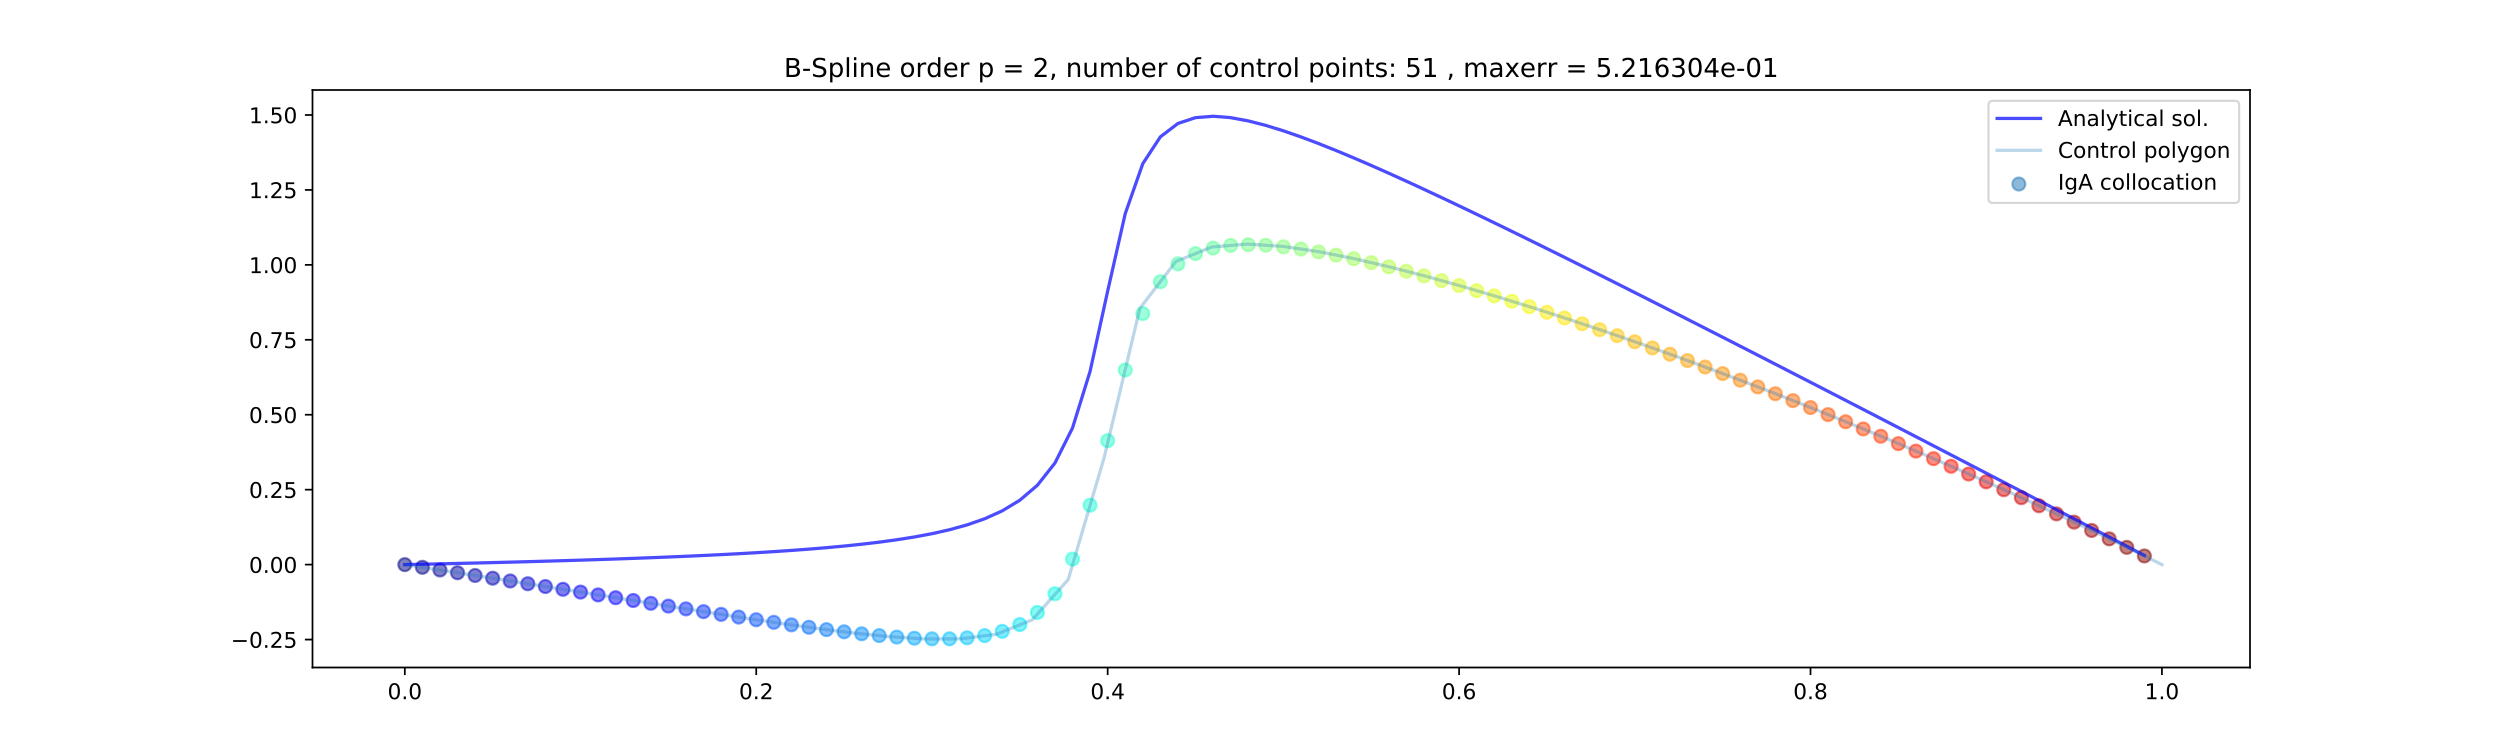<?xml version="1.0" encoding="utf-8" standalone="no"?>
<!DOCTYPE svg PUBLIC "-//W3C//DTD SVG 1.1//EN"
  "http://www.w3.org/Graphics/SVG/1.1/DTD/svg11.dtd">
<!-- Created with matplotlib (https://matplotlib.org/) -->
<svg height="345.6pt" version="1.1" viewBox="0 0 1152 345.6" width="1152pt" xmlns="http://www.w3.org/2000/svg" xmlns:xlink="http://www.w3.org/1999/xlink">
 <defs>
  <style type="text/css">
*{stroke-linecap:butt;stroke-linejoin:round;}
  </style>
 </defs>
 <g id="figure_1">
  <g id="patch_1">
   <path d="M 0 345.6 
L 1152 345.6 
L 1152 0 
L 0 0 
z
" style="fill:#ffffff;"/>
  </g>
  <g id="axes_1">
   <g id="patch_2">
    <path d="M 144 307.584 
L 1036.8 307.584 
L 1036.8 41.472 
L 144 41.472 
z
" style="fill:#ffffff;"/>
   </g>
   <g id="PathCollection_1">
    <defs>
     <path d="M 0 3 
C 0.796 3 1.559 2.684 2.121 2.121 
C 2.684 1.559 3 0.796 3 0 
C 3 -0.796 2.684 -1.559 2.121 -2.121 
C 1.559 -2.684 0.796 -3 0 -3 
C -0.796 -3 -1.559 -2.684 -2.121 -2.121 
C -2.684 -1.559 -3 -0.796 -3 0 
C -3 0.796 -2.684 1.559 -2.121 2.121 
C -1.559 2.684 -0.796 3 0 3 
z
" id="C0_0_20c40be3ea"/>
    </defs>
    <g clip-path="url(#p2c6aa72305)">
     <use style="fill:#000080;fill-opacity:0.5;stroke:#000080;stroke-opacity:0.5;" x="186.541" xlink:href="#C0_0_20c40be3ea" y="260.18"/>
    </g>
    <g clip-path="url(#p2c6aa72305)">
     <use style="fill:#000089;fill-opacity:0.5;stroke:#000089;stroke-opacity:0.5;" x="194.637" xlink:href="#C0_0_20c40be3ea" y="261.419"/>
    </g>
    <g clip-path="url(#p2c6aa72305)">
     <use style="fill:#000096;fill-opacity:0.5;stroke:#000096;stroke-opacity:0.5;" x="202.734" xlink:href="#C0_0_20c40be3ea" y="262.665"/>
    </g>
    <g clip-path="url(#p2c6aa72305)">
     <use style="fill:#00009f;fill-opacity:0.5;stroke:#00009f;stroke-opacity:0.5;" x="210.831" xlink:href="#C0_0_20c40be3ea" y="263.917"/>
    </g>
    <g clip-path="url(#p2c6aa72305)">
     <use style="fill:#0000ad;fill-opacity:0.5;stroke:#0000ad;stroke-opacity:0.5;" x="218.928" xlink:href="#C0_0_20c40be3ea" y="265.177"/>
    </g>
    <g clip-path="url(#p2c6aa72305)">
     <use style="fill:#0000b6;fill-opacity:0.5;stroke:#0000b6;stroke-opacity:0.5;" x="227.025" xlink:href="#C0_0_20c40be3ea" y="266.442"/>
    </g>
    <g clip-path="url(#p2c6aa72305)">
     <use style="fill:#0000c4;fill-opacity:0.5;stroke:#0000c4;stroke-opacity:0.5;" x="235.121" xlink:href="#C0_0_20c40be3ea" y="267.713"/>
    </g>
    <g clip-path="url(#p2c6aa72305)">
     <use style="fill:#0000d1;fill-opacity:0.5;stroke:#0000d1;stroke-opacity:0.5;" x="243.218" xlink:href="#C0_0_20c40be3ea" y="268.989"/>
    </g>
    <g clip-path="url(#p2c6aa72305)">
     <use style="fill:#0000da;fill-opacity:0.5;stroke:#0000da;stroke-opacity:0.5;" x="251.315" xlink:href="#C0_0_20c40be3ea" y="270.27"/>
    </g>
    <g clip-path="url(#p2c6aa72305)">
     <use style="fill:#0000e8;fill-opacity:0.5;stroke:#0000e8;stroke-opacity:0.5;" x="259.412" xlink:href="#C0_0_20c40be3ea" y="271.555"/>
    </g>
    <g clip-path="url(#p2c6aa72305)">
     <use style="fill:#0000f1;fill-opacity:0.5;stroke:#0000f1;stroke-opacity:0.5;" x="267.508" xlink:href="#C0_0_20c40be3ea" y="272.843"/>
    </g>
    <g clip-path="url(#p2c6aa72305)">
     <use style="fill:#0000ff;fill-opacity:0.5;stroke:#0000ff;stroke-opacity:0.5;" x="275.605" xlink:href="#C0_0_20c40be3ea" y="274.133"/>
    </g>
    <g clip-path="url(#p2c6aa72305)">
     <use style="fill:#0000ff;fill-opacity:0.5;stroke:#0000ff;stroke-opacity:0.5;" x="283.702" xlink:href="#C0_0_20c40be3ea" y="275.424"/>
    </g>
    <g clip-path="url(#p2c6aa72305)">
     <use style="fill:#0004ff;fill-opacity:0.5;stroke:#0004ff;stroke-opacity:0.5;" x="291.799" xlink:href="#C0_0_20c40be3ea" y="276.715"/>
    </g>
    <g clip-path="url(#p2c6aa72305)">
     <use style="fill:#0010ff;fill-opacity:0.5;stroke:#0010ff;stroke-opacity:0.5;" x="299.896" xlink:href="#C0_0_20c40be3ea" y="278.004"/>
    </g>
    <g clip-path="url(#p2c6aa72305)">
     <use style="fill:#0018ff;fill-opacity:0.5;stroke:#0018ff;stroke-opacity:0.5;" x="307.992" xlink:href="#C0_0_20c40be3ea" y="279.29"/>
    </g>
    <g clip-path="url(#p2c6aa72305)">
     <use style="fill:#0024ff;fill-opacity:0.5;stroke:#0024ff;stroke-opacity:0.5;" x="316.089" xlink:href="#C0_0_20c40be3ea" y="280.569"/>
    </g>
    <g clip-path="url(#p2c6aa72305)">
     <use style="fill:#002cff;fill-opacity:0.5;stroke:#002cff;stroke-opacity:0.5;" x="324.186" xlink:href="#C0_0_20c40be3ea" y="281.84"/>
    </g>
    <g clip-path="url(#p2c6aa72305)">
     <use style="fill:#0038ff;fill-opacity:0.5;stroke:#0038ff;stroke-opacity:0.5;" x="332.283" xlink:href="#C0_0_20c40be3ea" y="283.099"/>
    </g>
    <g clip-path="url(#p2c6aa72305)">
     <use style="fill:#0044ff;fill-opacity:0.5;stroke:#0044ff;stroke-opacity:0.5;" x="340.379" xlink:href="#C0_0_20c40be3ea" y="284.343"/>
    </g>
    <g clip-path="url(#p2c6aa72305)">
     <use style="fill:#004cff;fill-opacity:0.5;stroke:#004cff;stroke-opacity:0.5;" x="348.476" xlink:href="#C0_0_20c40be3ea" y="285.567"/>
    </g>
    <g clip-path="url(#p2c6aa72305)">
     <use style="fill:#0058ff;fill-opacity:0.5;stroke:#0058ff;stroke-opacity:0.5;" x="356.573" xlink:href="#C0_0_20c40be3ea" y="286.766"/>
    </g>
    <g clip-path="url(#p2c6aa72305)">
     <use style="fill:#0060ff;fill-opacity:0.5;stroke:#0060ff;stroke-opacity:0.5;" x="364.67" xlink:href="#C0_0_20c40be3ea" y="287.93"/>
    </g>
    <g clip-path="url(#p2c6aa72305)">
     <use style="fill:#006cff;fill-opacity:0.5;stroke:#006cff;stroke-opacity:0.5;" x="372.767" xlink:href="#C0_0_20c40be3ea" y="289.056"/>
    </g>
    <g clip-path="url(#p2c6aa72305)">
     <use style="fill:#0078ff;fill-opacity:0.5;stroke:#0078ff;stroke-opacity:0.5;" x="380.863" xlink:href="#C0_0_20c40be3ea" y="290.128"/>
    </g>
    <g clip-path="url(#p2c6aa72305)">
     <use style="fill:#0080ff;fill-opacity:0.5;stroke:#0080ff;stroke-opacity:0.5;" x="388.96" xlink:href="#C0_0_20c40be3ea" y="291.138"/>
    </g>
    <g clip-path="url(#p2c6aa72305)">
     <use style="fill:#008cff;fill-opacity:0.5;stroke:#008cff;stroke-opacity:0.5;" x="397.057" xlink:href="#C0_0_20c40be3ea" y="292.062"/>
    </g>
    <g clip-path="url(#p2c6aa72305)">
     <use style="fill:#0094ff;fill-opacity:0.5;stroke:#0094ff;stroke-opacity:0.5;" x="405.154" xlink:href="#C0_0_20c40be3ea" y="292.887"/>
    </g>
    <g clip-path="url(#p2c6aa72305)">
     <use style="fill:#00a0ff;fill-opacity:0.5;stroke:#00a0ff;stroke-opacity:0.5;" x="413.25" xlink:href="#C0_0_20c40be3ea" y="293.57"/>
    </g>
    <g clip-path="url(#p2c6aa72305)">
     <use style="fill:#00a8ff;fill-opacity:0.5;stroke:#00a8ff;stroke-opacity:0.5;" x="421.347" xlink:href="#C0_0_20c40be3ea" y="294.092"/>
    </g>
    <g clip-path="url(#p2c6aa72305)">
     <use style="fill:#00b4ff;fill-opacity:0.5;stroke:#00b4ff;stroke-opacity:0.5;" x="429.444" xlink:href="#C0_0_20c40be3ea" y="294.367"/>
    </g>
    <g clip-path="url(#p2c6aa72305)">
     <use style="fill:#00c0ff;fill-opacity:0.5;stroke:#00c0ff;stroke-opacity:0.5;" x="437.541" xlink:href="#C0_0_20c40be3ea" y="294.36"/>
    </g>
    <g clip-path="url(#p2c6aa72305)">
     <use style="fill:#00c8ff;fill-opacity:0.5;stroke:#00c8ff;stroke-opacity:0.5;" x="445.638" xlink:href="#C0_0_20c40be3ea" y="293.895"/>
    </g>
    <g clip-path="url(#p2c6aa72305)">
     <use style="fill:#00d4ff;fill-opacity:0.5;stroke:#00d4ff;stroke-opacity:0.5;" x="453.734" xlink:href="#C0_0_20c40be3ea" y="292.892"/>
    </g>
    <g clip-path="url(#p2c6aa72305)">
     <use style="fill:#00dcfe;fill-opacity:0.5;stroke:#00dcfe;stroke-opacity:0.5;" x="461.831" xlink:href="#C0_0_20c40be3ea" y="290.927"/>
    </g>
    <g clip-path="url(#p2c6aa72305)">
     <use style="fill:#02e8f4;fill-opacity:0.5;stroke:#02e8f4;stroke-opacity:0.5;" x="469.928" xlink:href="#C0_0_20c40be3ea" y="287.793"/>
    </g>
    <g clip-path="url(#p2c6aa72305)">
     <use style="fill:#0cf4eb;fill-opacity:0.5;stroke:#0cf4eb;stroke-opacity:0.5;" x="478.025" xlink:href="#C0_0_20c40be3ea" y="282.232"/>
    </g>
    <g clip-path="url(#p2c6aa72305)">
     <use style="fill:#13fce4;fill-opacity:0.5;stroke:#13fce4;stroke-opacity:0.5;" x="486.121" xlink:href="#C0_0_20c40be3ea" y="273.602"/>
    </g>
    <g clip-path="url(#p2c6aa72305)">
     <use style="fill:#1cffdb;fill-opacity:0.5;stroke:#1cffdb;stroke-opacity:0.5;" x="494.218" xlink:href="#C0_0_20c40be3ea" y="257.622"/>
    </g>
    <g clip-path="url(#p2c6aa72305)">
     <use style="fill:#23ffd4;fill-opacity:0.5;stroke:#23ffd4;stroke-opacity:0.5;" x="502.315" xlink:href="#C0_0_20c40be3ea" y="232.776"/>
    </g>
    <g clip-path="url(#p2c6aa72305)">
     <use style="fill:#2cffca;fill-opacity:0.5;stroke:#2cffca;stroke-opacity:0.5;" x="510.412" xlink:href="#C0_0_20c40be3ea" y="203.061"/>
    </g>
    <g clip-path="url(#p2c6aa72305)">
     <use style="fill:#36ffc1;fill-opacity:0.5;stroke:#36ffc1;stroke-opacity:0.5;" x="518.508" xlink:href="#C0_0_20c40be3ea" y="170.501"/>
    </g>
    <g clip-path="url(#p2c6aa72305)">
     <use style="fill:#3cffba;fill-opacity:0.5;stroke:#3cffba;stroke-opacity:0.5;" x="526.605" xlink:href="#C0_0_20c40be3ea" y="144.508"/>
    </g>
    <g clip-path="url(#p2c6aa72305)">
     <use style="fill:#46ffb1;fill-opacity:0.5;stroke:#46ffb1;stroke-opacity:0.5;" x="534.702" xlink:href="#C0_0_20c40be3ea" y="129.827"/>
    </g>
    <g clip-path="url(#p2c6aa72305)">
     <use style="fill:#4dffaa;fill-opacity:0.5;stroke:#4dffaa;stroke-opacity:0.5;" x="542.799" xlink:href="#C0_0_20c40be3ea" y="121.573"/>
    </g>
    <g clip-path="url(#p2c6aa72305)">
     <use style="fill:#56ffa0;fill-opacity:0.5;stroke:#56ffa0;stroke-opacity:0.5;" x="550.896" xlink:href="#C0_0_20c40be3ea" y="116.854"/>
    </g>
    <g clip-path="url(#p2c6aa72305)">
     <use style="fill:#5dff9a;fill-opacity:0.5;stroke:#5dff9a;stroke-opacity:0.5;" x="558.992" xlink:href="#C0_0_20c40be3ea" y="114.333"/>
    </g>
    <g clip-path="url(#p2c6aa72305)">
     <use style="fill:#66ff90;fill-opacity:0.5;stroke:#66ff90;stroke-opacity:0.5;" x="567.089" xlink:href="#C0_0_20c40be3ea" y="113.101"/>
    </g>
    <g clip-path="url(#p2c6aa72305)">
     <use style="fill:#70ff87;fill-opacity:0.5;stroke:#70ff87;stroke-opacity:0.5;" x="575.186" xlink:href="#C0_0_20c40be3ea" y="112.767"/>
    </g>
    <g clip-path="url(#p2c6aa72305)">
     <use style="fill:#77ff80;fill-opacity:0.5;stroke:#77ff80;stroke-opacity:0.5;" x="583.283" xlink:href="#C0_0_20c40be3ea" y="113.025"/>
    </g>
    <g clip-path="url(#p2c6aa72305)">
     <use style="fill:#80ff77;fill-opacity:0.5;stroke:#80ff77;stroke-opacity:0.5;" x="591.379" xlink:href="#C0_0_20c40be3ea" y="113.734"/>
    </g>
    <g clip-path="url(#p2c6aa72305)">
     <use style="fill:#87ff70;fill-opacity:0.5;stroke:#87ff70;stroke-opacity:0.5;" x="599.476" xlink:href="#C0_0_20c40be3ea" y="114.767"/>
    </g>
    <g clip-path="url(#p2c6aa72305)">
     <use style="fill:#90ff66;fill-opacity:0.5;stroke:#90ff66;stroke-opacity:0.5;" x="607.573" xlink:href="#C0_0_20c40be3ea" y="116.062"/>
    </g>
    <g clip-path="url(#p2c6aa72305)">
     <use style="fill:#9aff5d;fill-opacity:0.5;stroke:#9aff5d;stroke-opacity:0.5;" x="615.67" xlink:href="#C0_0_20c40be3ea" y="117.558"/>
    </g>
    <g clip-path="url(#p2c6aa72305)">
     <use style="fill:#a0ff56;fill-opacity:0.5;stroke:#a0ff56;stroke-opacity:0.5;" x="623.767" xlink:href="#C0_0_20c40be3ea" y="119.226"/>
    </g>
    <g clip-path="url(#p2c6aa72305)">
     <use style="fill:#aaff4d;fill-opacity:0.5;stroke:#aaff4d;stroke-opacity:0.5;" x="631.863" xlink:href="#C0_0_20c40be3ea" y="121.031"/>
    </g>
    <g clip-path="url(#p2c6aa72305)">
     <use style="fill:#b1ff46;fill-opacity:0.5;stroke:#b1ff46;stroke-opacity:0.5;" x="639.96" xlink:href="#C0_0_20c40be3ea" y="122.958"/>
    </g>
    <g clip-path="url(#p2c6aa72305)">
     <use style="fill:#baff3c;fill-opacity:0.5;stroke:#baff3c;stroke-opacity:0.5;" x="648.057" xlink:href="#C0_0_20c40be3ea" y="124.987"/>
    </g>
    <g clip-path="url(#p2c6aa72305)">
     <use style="fill:#c1ff36;fill-opacity:0.5;stroke:#c1ff36;stroke-opacity:0.5;" x="656.154" xlink:href="#C0_0_20c40be3ea" y="127.109"/>
    </g>
    <g clip-path="url(#p2c6aa72305)">
     <use style="fill:#caff2c;fill-opacity:0.5;stroke:#caff2c;stroke-opacity:0.5;" x="664.25" xlink:href="#C0_0_20c40be3ea" y="129.311"/>
    </g>
    <g clip-path="url(#p2c6aa72305)">
     <use style="fill:#d4ff23;fill-opacity:0.5;stroke:#d4ff23;stroke-opacity:0.5;" x="672.347" xlink:href="#C0_0_20c40be3ea" y="131.588"/>
    </g>
    <g clip-path="url(#p2c6aa72305)">
     <use style="fill:#dbff1c;fill-opacity:0.5;stroke:#dbff1c;stroke-opacity:0.5;" x="680.444" xlink:href="#C0_0_20c40be3ea" y="133.932"/>
    </g>
    <g clip-path="url(#p2c6aa72305)">
     <use style="fill:#e4ff13;fill-opacity:0.5;stroke:#e4ff13;stroke-opacity:0.5;" x="688.541" xlink:href="#C0_0_20c40be3ea" y="136.34"/>
    </g>
    <g clip-path="url(#p2c6aa72305)">
     <use style="fill:#ebff0c;fill-opacity:0.5;stroke:#ebff0c;stroke-opacity:0.5;" x="696.638" xlink:href="#C0_0_20c40be3ea" y="138.806"/>
    </g>
    <g clip-path="url(#p2c6aa72305)">
     <use style="fill:#f4f802;fill-opacity:0.5;stroke:#f4f802;stroke-opacity:0.5;" x="704.734" xlink:href="#C0_0_20c40be3ea" y="141.328"/>
    </g>
    <g clip-path="url(#p2c6aa72305)">
     <use style="fill:#feed00;fill-opacity:0.5;stroke:#feed00;stroke-opacity:0.5;" x="712.831" xlink:href="#C0_0_20c40be3ea" y="143.901"/>
    </g>
    <g clip-path="url(#p2c6aa72305)">
     <use style="fill:#ffe600;fill-opacity:0.5;stroke:#ffe600;stroke-opacity:0.5;" x="720.928" xlink:href="#C0_0_20c40be3ea" y="146.525"/>
    </g>
    <g clip-path="url(#p2c6aa72305)">
     <use style="fill:#ffdb00;fill-opacity:0.5;stroke:#ffdb00;stroke-opacity:0.5;" x="729.025" xlink:href="#C0_0_20c40be3ea" y="149.197"/>
    </g>
    <g clip-path="url(#p2c6aa72305)">
     <use style="fill:#ffd300;fill-opacity:0.5;stroke:#ffd300;stroke-opacity:0.5;" x="737.121" xlink:href="#C0_0_20c40be3ea" y="151.915"/>
    </g>
    <g clip-path="url(#p2c6aa72305)">
     <use style="fill:#ffc800;fill-opacity:0.5;stroke:#ffc800;stroke-opacity:0.5;" x="745.218" xlink:href="#C0_0_20c40be3ea" y="154.678"/>
    </g>
    <g clip-path="url(#p2c6aa72305)">
     <use style="fill:#ffbd00;fill-opacity:0.5;stroke:#ffbd00;stroke-opacity:0.5;" x="753.315" xlink:href="#C0_0_20c40be3ea" y="157.486"/>
    </g>
    <g clip-path="url(#p2c6aa72305)">
     <use style="fill:#ffb600;fill-opacity:0.5;stroke:#ffb600;stroke-opacity:0.5;" x="761.412" xlink:href="#C0_0_20c40be3ea" y="160.335"/>
    </g>
    <g clip-path="url(#p2c6aa72305)">
     <use style="fill:#ffab00;fill-opacity:0.5;stroke:#ffab00;stroke-opacity:0.5;" x="769.508" xlink:href="#C0_0_20c40be3ea" y="163.227"/>
    </g>
    <g clip-path="url(#p2c6aa72305)">
     <use style="fill:#ffa300;fill-opacity:0.5;stroke:#ffa300;stroke-opacity:0.5;" x="777.605" xlink:href="#C0_0_20c40be3ea" y="166.16"/>
    </g>
    <g clip-path="url(#p2c6aa72305)">
     <use style="fill:#ff9800;fill-opacity:0.5;stroke:#ff9800;stroke-opacity:0.5;" x="785.702" xlink:href="#C0_0_20c40be3ea" y="169.133"/>
    </g>
    <g clip-path="url(#p2c6aa72305)">
     <use style="fill:#ff9100;fill-opacity:0.5;stroke:#ff9100;stroke-opacity:0.5;" x="793.799" xlink:href="#C0_0_20c40be3ea" y="172.147"/>
    </g>
    <g clip-path="url(#p2c6aa72305)">
     <use style="fill:#ff8600;fill-opacity:0.5;stroke:#ff8600;stroke-opacity:0.5;" x="801.896" xlink:href="#C0_0_20c40be3ea" y="175.201"/>
    </g>
    <g clip-path="url(#p2c6aa72305)">
     <use style="fill:#ff7a00;fill-opacity:0.5;stroke:#ff7a00;stroke-opacity:0.5;" x="809.992" xlink:href="#C0_0_20c40be3ea" y="178.293"/>
    </g>
    <g clip-path="url(#p2c6aa72305)">
     <use style="fill:#ff7300;fill-opacity:0.5;stroke:#ff7300;stroke-opacity:0.5;" x="818.089" xlink:href="#C0_0_20c40be3ea" y="181.425"/>
    </g>
    <g clip-path="url(#p2c6aa72305)">
     <use style="fill:#ff6800;fill-opacity:0.5;stroke:#ff6800;stroke-opacity:0.5;" x="826.186" xlink:href="#C0_0_20c40be3ea" y="184.596"/>
    </g>
    <g clip-path="url(#p2c6aa72305)">
     <use style="fill:#ff6000;fill-opacity:0.5;stroke:#ff6000;stroke-opacity:0.5;" x="834.283" xlink:href="#C0_0_20c40be3ea" y="187.806"/>
    </g>
    <g clip-path="url(#p2c6aa72305)">
     <use style="fill:#ff5500;fill-opacity:0.5;stroke:#ff5500;stroke-opacity:0.5;" x="842.379" xlink:href="#C0_0_20c40be3ea" y="191.054"/>
    </g>
    <g clip-path="url(#p2c6aa72305)">
     <use style="fill:#ff4a00;fill-opacity:0.5;stroke:#ff4a00;stroke-opacity:0.5;" x="850.476" xlink:href="#C0_0_20c40be3ea" y="194.341"/>
    </g>
    <g clip-path="url(#p2c6aa72305)">
     <use style="fill:#ff4300;fill-opacity:0.5;stroke:#ff4300;stroke-opacity:0.5;" x="858.573" xlink:href="#C0_0_20c40be3ea" y="197.666"/>
    </g>
    <g clip-path="url(#p2c6aa72305)">
     <use style="fill:#ff3800;fill-opacity:0.5;stroke:#ff3800;stroke-opacity:0.5;" x="866.67" xlink:href="#C0_0_20c40be3ea" y="201.03"/>
    </g>
    <g clip-path="url(#p2c6aa72305)">
     <use style="fill:#ff3000;fill-opacity:0.5;stroke:#ff3000;stroke-opacity:0.5;" x="874.767" xlink:href="#C0_0_20c40be3ea" y="204.432"/>
    </g>
    <g clip-path="url(#p2c6aa72305)">
     <use style="fill:#ff2500;fill-opacity:0.5;stroke:#ff2500;stroke-opacity:0.5;" x="882.863" xlink:href="#C0_0_20c40be3ea" y="207.873"/>
    </g>
    <g clip-path="url(#p2c6aa72305)">
     <use style="fill:#ff1e00;fill-opacity:0.5;stroke:#ff1e00;stroke-opacity:0.5;" x="890.96" xlink:href="#C0_0_20c40be3ea" y="211.353"/>
    </g>
    <g clip-path="url(#p2c6aa72305)">
     <use style="fill:#ff1300;fill-opacity:0.5;stroke:#ff1300;stroke-opacity:0.5;" x="899.057" xlink:href="#C0_0_20c40be3ea" y="214.871"/>
    </g>
    <g clip-path="url(#p2c6aa72305)">
     <use style="fill:#f10800;fill-opacity:0.5;stroke:#f10800;stroke-opacity:0.5;" x="907.154" xlink:href="#C0_0_20c40be3ea" y="218.428"/>
    </g>
    <g clip-path="url(#p2c6aa72305)">
     <use style="fill:#e80000;fill-opacity:0.5;stroke:#e80000;stroke-opacity:0.5;" x="915.25" xlink:href="#C0_0_20c40be3ea" y="222.025"/>
    </g>
    <g clip-path="url(#p2c6aa72305)">
     <use style="fill:#da0000;fill-opacity:0.5;stroke:#da0000;stroke-opacity:0.5;" x="923.347" xlink:href="#C0_0_20c40be3ea" y="225.66"/>
    </g>
    <g clip-path="url(#p2c6aa72305)">
     <use style="fill:#d10000;fill-opacity:0.5;stroke:#d10000;stroke-opacity:0.5;" x="931.444" xlink:href="#C0_0_20c40be3ea" y="229.335"/>
    </g>
    <g clip-path="url(#p2c6aa72305)">
     <use style="fill:#c40000;fill-opacity:0.5;stroke:#c40000;stroke-opacity:0.5;" x="939.541" xlink:href="#C0_0_20c40be3ea" y="233.049"/>
    </g>
    <g clip-path="url(#p2c6aa72305)">
     <use style="fill:#b60000;fill-opacity:0.5;stroke:#b60000;stroke-opacity:0.5;" x="947.638" xlink:href="#C0_0_20c40be3ea" y="236.804"/>
    </g>
    <g clip-path="url(#p2c6aa72305)">
     <use style="fill:#ad0000;fill-opacity:0.5;stroke:#ad0000;stroke-opacity:0.5;" x="955.734" xlink:href="#C0_0_20c40be3ea" y="240.598"/>
    </g>
    <g clip-path="url(#p2c6aa72305)">
     <use style="fill:#9f0000;fill-opacity:0.5;stroke:#9f0000;stroke-opacity:0.5;" x="963.831" xlink:href="#C0_0_20c40be3ea" y="244.433"/>
    </g>
    <g clip-path="url(#p2c6aa72305)">
     <use style="fill:#960000;fill-opacity:0.5;stroke:#960000;stroke-opacity:0.5;" x="971.928" xlink:href="#C0_0_20c40be3ea" y="248.308"/>
    </g>
    <g clip-path="url(#p2c6aa72305)">
     <use style="fill:#890000;fill-opacity:0.5;stroke:#890000;stroke-opacity:0.5;" x="980.025" xlink:href="#C0_0_20c40be3ea" y="252.224"/>
    </g>
    <g clip-path="url(#p2c6aa72305)">
     <use style="fill:#800000;fill-opacity:0.5;stroke:#800000;stroke-opacity:0.5;" x="988.121" xlink:href="#C0_0_20c40be3ea" y="256.181"/>
    </g>
   </g>
   <g id="matplotlib.axis_1">
    <g id="xtick_1">
     <g id="line2d_1">
      <defs>
       <path d="M 0 0 
L 0 3.5 
" id="m64121d7319" style="stroke:#000000;stroke-width:0.8;"/>
      </defs>
      <g>
       <use style="stroke:#000000;stroke-width:0.8;" x="186.541" xlink:href="#m64121d7319" y="307.584"/>
      </g>
     </g>
     <g id="text_1">
      <!-- 0.0 -->
      <defs>
       <path d="M 31.781 66.406 
Q 24.172 66.406 20.328 58.906 
Q 16.5 51.422 16.5 36.375 
Q 16.5 21.391 20.328 13.891 
Q 24.172 6.391 31.781 6.391 
Q 39.453 6.391 43.281 13.891 
Q 47.125 21.391 47.125 36.375 
Q 47.125 51.422 43.281 58.906 
Q 39.453 66.406 31.781 66.406 
z
M 31.781 74.219 
Q 44.047 74.219 50.516 64.516 
Q 56.984 54.828 56.984 36.375 
Q 56.984 17.969 50.516 8.266 
Q 44.047 -1.422 31.781 -1.422 
Q 19.531 -1.422 13.062 8.266 
Q 6.594 17.969 6.594 36.375 
Q 6.594 54.828 13.062 64.516 
Q 19.531 74.219 31.781 74.219 
z
" id="DejaVuSans-48"/>
       <path d="M 10.688 12.406 
L 21 12.406 
L 21 0 
L 10.688 0 
z
" id="DejaVuSans-46"/>
      </defs>
      <g transform="translate(178.589 322.182)scale(0.1 -0.1)">
       <use xlink:href="#DejaVuSans-48"/>
       <use x="63.623" xlink:href="#DejaVuSans-46"/>
       <use x="95.41" xlink:href="#DejaVuSans-48"/>
      </g>
     </g>
    </g>
    <g id="xtick_2">
     <g id="line2d_2">
      <g>
       <use style="stroke:#000000;stroke-width:0.8;" x="348.476" xlink:href="#m64121d7319" y="307.584"/>
      </g>
     </g>
     <g id="text_2">
      <!-- 0.2 -->
      <defs>
       <path d="M 19.188 8.297 
L 53.609 8.297 
L 53.609 0 
L 7.328 0 
L 7.328 8.297 
Q 12.938 14.109 22.625 23.891 
Q 32.328 33.688 34.812 36.531 
Q 39.547 41.844 41.422 45.531 
Q 43.312 49.219 43.312 52.781 
Q 43.312 58.594 39.234 62.25 
Q 35.156 65.922 28.609 65.922 
Q 23.969 65.922 18.812 64.312 
Q 13.672 62.703 7.812 59.422 
L 7.812 69.391 
Q 13.766 71.781 18.938 73 
Q 24.125 74.219 28.422 74.219 
Q 39.75 74.219 46.484 68.547 
Q 53.219 62.891 53.219 53.422 
Q 53.219 48.922 51.531 44.891 
Q 49.859 40.875 45.406 35.406 
Q 44.188 33.984 37.641 27.219 
Q 31.109 20.453 19.188 8.297 
z
" id="DejaVuSans-50"/>
      </defs>
      <g transform="translate(340.525 322.182)scale(0.1 -0.1)">
       <use xlink:href="#DejaVuSans-48"/>
       <use x="63.623" xlink:href="#DejaVuSans-46"/>
       <use x="95.41" xlink:href="#DejaVuSans-50"/>
      </g>
     </g>
    </g>
    <g id="xtick_3">
     <g id="line2d_3">
      <g>
       <use style="stroke:#000000;stroke-width:0.8;" x="510.412" xlink:href="#m64121d7319" y="307.584"/>
      </g>
     </g>
     <g id="text_3">
      <!-- 0.4 -->
      <defs>
       <path d="M 37.797 64.312 
L 12.891 25.391 
L 37.797 25.391 
z
M 35.203 72.906 
L 47.609 72.906 
L 47.609 25.391 
L 58.016 25.391 
L 58.016 17.188 
L 47.609 17.188 
L 47.609 0 
L 37.797 0 
L 37.797 17.188 
L 4.891 17.188 
L 4.891 26.703 
z
" id="DejaVuSans-52"/>
      </defs>
      <g transform="translate(502.46 322.182)scale(0.1 -0.1)">
       <use xlink:href="#DejaVuSans-48"/>
       <use x="63.623" xlink:href="#DejaVuSans-46"/>
       <use x="95.41" xlink:href="#DejaVuSans-52"/>
      </g>
     </g>
    </g>
    <g id="xtick_4">
     <g id="line2d_4">
      <g>
       <use style="stroke:#000000;stroke-width:0.8;" x="672.347" xlink:href="#m64121d7319" y="307.584"/>
      </g>
     </g>
     <g id="text_4">
      <!-- 0.6 -->
      <defs>
       <path d="M 33.016 40.375 
Q 26.375 40.375 22.484 35.828 
Q 18.609 31.297 18.609 23.391 
Q 18.609 15.531 22.484 10.953 
Q 26.375 6.391 33.016 6.391 
Q 39.656 6.391 43.531 10.953 
Q 47.406 15.531 47.406 23.391 
Q 47.406 31.297 43.531 35.828 
Q 39.656 40.375 33.016 40.375 
z
M 52.594 71.297 
L 52.594 62.312 
Q 48.875 64.062 45.094 64.984 
Q 41.312 65.922 37.594 65.922 
Q 27.828 65.922 22.672 59.328 
Q 17.531 52.734 16.797 39.406 
Q 19.672 43.656 24.016 45.922 
Q 28.375 48.188 33.594 48.188 
Q 44.578 48.188 50.953 41.516 
Q 57.328 34.859 57.328 23.391 
Q 57.328 12.156 50.688 5.359 
Q 44.047 -1.422 33.016 -1.422 
Q 20.359 -1.422 13.672 8.266 
Q 6.984 17.969 6.984 36.375 
Q 6.984 53.656 15.188 63.938 
Q 23.391 74.219 37.203 74.219 
Q 40.922 74.219 44.703 73.484 
Q 48.484 72.75 52.594 71.297 
z
" id="DejaVuSans-54"/>
      </defs>
      <g transform="translate(664.396 322.182)scale(0.1 -0.1)">
       <use xlink:href="#DejaVuSans-48"/>
       <use x="63.623" xlink:href="#DejaVuSans-46"/>
       <use x="95.41" xlink:href="#DejaVuSans-54"/>
      </g>
     </g>
    </g>
    <g id="xtick_5">
     <g id="line2d_5">
      <g>
       <use style="stroke:#000000;stroke-width:0.8;" x="834.283" xlink:href="#m64121d7319" y="307.584"/>
      </g>
     </g>
     <g id="text_5">
      <!-- 0.8 -->
      <defs>
       <path d="M 31.781 34.625 
Q 24.75 34.625 20.719 30.859 
Q 16.703 27.094 16.703 20.516 
Q 16.703 13.922 20.719 10.156 
Q 24.75 6.391 31.781 6.391 
Q 38.812 6.391 42.859 10.172 
Q 46.922 13.969 46.922 20.516 
Q 46.922 27.094 42.891 30.859 
Q 38.875 34.625 31.781 34.625 
z
M 21.922 38.812 
Q 15.578 40.375 12.031 44.719 
Q 8.5 49.078 8.5 55.328 
Q 8.5 64.062 14.719 69.141 
Q 20.953 74.219 31.781 74.219 
Q 42.672 74.219 48.875 69.141 
Q 55.078 64.062 55.078 55.328 
Q 55.078 49.078 51.531 44.719 
Q 48 40.375 41.703 38.812 
Q 48.828 37.156 52.797 32.312 
Q 56.781 27.484 56.781 20.516 
Q 56.781 9.906 50.312 4.234 
Q 43.844 -1.422 31.781 -1.422 
Q 19.734 -1.422 13.25 4.234 
Q 6.781 9.906 6.781 20.516 
Q 6.781 27.484 10.781 32.312 
Q 14.797 37.156 21.922 38.812 
z
M 18.312 54.391 
Q 18.312 48.734 21.844 45.562 
Q 25.391 42.391 31.781 42.391 
Q 38.141 42.391 41.719 45.562 
Q 45.312 48.734 45.312 54.391 
Q 45.312 60.062 41.719 63.234 
Q 38.141 66.406 31.781 66.406 
Q 25.391 66.406 21.844 63.234 
Q 18.312 60.062 18.312 54.391 
z
" id="DejaVuSans-56"/>
      </defs>
      <g transform="translate(826.331 322.182)scale(0.1 -0.1)">
       <use xlink:href="#DejaVuSans-48"/>
       <use x="63.623" xlink:href="#DejaVuSans-46"/>
       <use x="95.41" xlink:href="#DejaVuSans-56"/>
      </g>
     </g>
    </g>
    <g id="xtick_6">
     <g id="line2d_6">
      <g>
       <use style="stroke:#000000;stroke-width:0.8;" x="996.218" xlink:href="#m64121d7319" y="307.584"/>
      </g>
     </g>
     <g id="text_6">
      <!-- 1.0 -->
      <defs>
       <path d="M 12.406 8.297 
L 28.516 8.297 
L 28.516 63.922 
L 10.984 60.406 
L 10.984 69.391 
L 28.422 72.906 
L 38.281 72.906 
L 38.281 8.297 
L 54.391 8.297 
L 54.391 0 
L 12.406 0 
z
" id="DejaVuSans-49"/>
      </defs>
      <g transform="translate(988.267 322.182)scale(0.1 -0.1)">
       <use xlink:href="#DejaVuSans-49"/>
       <use x="63.623" xlink:href="#DejaVuSans-46"/>
       <use x="95.41" xlink:href="#DejaVuSans-48"/>
      </g>
     </g>
    </g>
   </g>
   <g id="matplotlib.axis_2">
    <g id="ytick_1">
     <g id="line2d_7">
      <defs>
       <path d="M 0 0 
L -3.5 0 
" id="me269977ae1" style="stroke:#000000;stroke-width:0.8;"/>
      </defs>
      <g>
       <use style="stroke:#000000;stroke-width:0.8;" x="144" xlink:href="#me269977ae1" y="294.713"/>
      </g>
     </g>
     <g id="text_7">
      <!-- −0.25 -->
      <defs>
       <path d="M 10.594 35.5 
L 73.188 35.5 
L 73.188 27.203 
L 10.594 27.203 
z
" id="DejaVuSans-8722"/>
       <path d="M 10.797 72.906 
L 49.516 72.906 
L 49.516 64.594 
L 19.828 64.594 
L 19.828 46.734 
Q 21.969 47.469 24.109 47.828 
Q 26.266 48.188 28.422 48.188 
Q 40.625 48.188 47.75 41.5 
Q 54.891 34.812 54.891 23.391 
Q 54.891 11.625 47.562 5.094 
Q 40.234 -1.422 26.906 -1.422 
Q 22.312 -1.422 17.547 -0.641 
Q 12.797 0.141 7.719 1.703 
L 7.719 11.625 
Q 12.109 9.234 16.797 8.062 
Q 21.484 6.891 26.703 6.891 
Q 35.156 6.891 40.078 11.328 
Q 45.016 15.766 45.016 23.391 
Q 45.016 31 40.078 35.438 
Q 35.156 39.891 26.703 39.891 
Q 22.75 39.891 18.812 39.016 
Q 14.891 38.141 10.797 36.281 
z
" id="DejaVuSans-53"/>
      </defs>
      <g transform="translate(106.355 298.512)scale(0.1 -0.1)">
       <use xlink:href="#DejaVuSans-8722"/>
       <use x="83.789" xlink:href="#DejaVuSans-48"/>
       <use x="147.412" xlink:href="#DejaVuSans-46"/>
       <use x="179.199" xlink:href="#DejaVuSans-50"/>
       <use x="242.822" xlink:href="#DejaVuSans-53"/>
      </g>
     </g>
    </g>
    <g id="ytick_2">
     <g id="line2d_8">
      <g>
       <use style="stroke:#000000;stroke-width:0.8;" x="144" xlink:href="#me269977ae1" y="260.18"/>
      </g>
     </g>
     <g id="text_8">
      <!-- 0.00 -->
      <g transform="translate(114.734 263.979)scale(0.1 -0.1)">
       <use xlink:href="#DejaVuSans-48"/>
       <use x="63.623" xlink:href="#DejaVuSans-46"/>
       <use x="95.41" xlink:href="#DejaVuSans-48"/>
       <use x="159.033" xlink:href="#DejaVuSans-48"/>
      </g>
     </g>
    </g>
    <g id="ytick_3">
     <g id="line2d_9">
      <g>
       <use style="stroke:#000000;stroke-width:0.8;" x="144" xlink:href="#me269977ae1" y="225.646"/>
      </g>
     </g>
     <g id="text_9">
      <!-- 0.25 -->
      <g transform="translate(114.734 229.446)scale(0.1 -0.1)">
       <use xlink:href="#DejaVuSans-48"/>
       <use x="63.623" xlink:href="#DejaVuSans-46"/>
       <use x="95.41" xlink:href="#DejaVuSans-50"/>
       <use x="159.033" xlink:href="#DejaVuSans-53"/>
      </g>
     </g>
    </g>
    <g id="ytick_4">
     <g id="line2d_10">
      <g>
       <use style="stroke:#000000;stroke-width:0.8;" x="144" xlink:href="#me269977ae1" y="191.113"/>
      </g>
     </g>
     <g id="text_10">
      <!-- 0.50 -->
      <g transform="translate(114.734 194.912)scale(0.1 -0.1)">
       <use xlink:href="#DejaVuSans-48"/>
       <use x="63.623" xlink:href="#DejaVuSans-46"/>
       <use x="95.41" xlink:href="#DejaVuSans-53"/>
       <use x="159.033" xlink:href="#DejaVuSans-48"/>
      </g>
     </g>
    </g>
    <g id="ytick_5">
     <g id="line2d_11">
      <g>
       <use style="stroke:#000000;stroke-width:0.8;" x="144" xlink:href="#me269977ae1" y="156.579"/>
      </g>
     </g>
     <g id="text_11">
      <!-- 0.75 -->
      <defs>
       <path d="M 8.203 72.906 
L 55.078 72.906 
L 55.078 68.703 
L 28.609 0 
L 18.312 0 
L 43.219 64.594 
L 8.203 64.594 
z
" id="DejaVuSans-55"/>
      </defs>
      <g transform="translate(114.734 160.379)scale(0.1 -0.1)">
       <use xlink:href="#DejaVuSans-48"/>
       <use x="63.623" xlink:href="#DejaVuSans-46"/>
       <use x="95.41" xlink:href="#DejaVuSans-55"/>
       <use x="159.033" xlink:href="#DejaVuSans-53"/>
      </g>
     </g>
    </g>
    <g id="ytick_6">
     <g id="line2d_12">
      <g>
       <use style="stroke:#000000;stroke-width:0.8;" x="144" xlink:href="#me269977ae1" y="122.046"/>
      </g>
     </g>
     <g id="text_12">
      <!-- 1.00 -->
      <g transform="translate(114.734 125.845)scale(0.1 -0.1)">
       <use xlink:href="#DejaVuSans-49"/>
       <use x="63.623" xlink:href="#DejaVuSans-46"/>
       <use x="95.41" xlink:href="#DejaVuSans-48"/>
       <use x="159.033" xlink:href="#DejaVuSans-48"/>
      </g>
     </g>
    </g>
    <g id="ytick_7">
     <g id="line2d_13">
      <g>
       <use style="stroke:#000000;stroke-width:0.8;" x="144" xlink:href="#me269977ae1" y="87.513"/>
      </g>
     </g>
     <g id="text_13">
      <!-- 1.25 -->
      <g transform="translate(114.734 91.312)scale(0.1 -0.1)">
       <use xlink:href="#DejaVuSans-49"/>
       <use x="63.623" xlink:href="#DejaVuSans-46"/>
       <use x="95.41" xlink:href="#DejaVuSans-50"/>
       <use x="159.033" xlink:href="#DejaVuSans-53"/>
      </g>
     </g>
    </g>
    <g id="ytick_8">
     <g id="line2d_14">
      <g>
       <use style="stroke:#000000;stroke-width:0.8;" x="144" xlink:href="#me269977ae1" y="52.979"/>
      </g>
     </g>
     <g id="text_14">
      <!-- 1.50 -->
      <g transform="translate(114.734 56.778)scale(0.1 -0.1)">
       <use xlink:href="#DejaVuSans-49"/>
       <use x="63.623" xlink:href="#DejaVuSans-46"/>
       <use x="95.41" xlink:href="#DejaVuSans-53"/>
       <use x="159.033" xlink:href="#DejaVuSans-48"/>
      </g>
     </g>
    </g>
   </g>
   <g id="line2d_15">
    <path clip-path="url(#p2c6aa72305)" d="M 186.541 260.18 
L 194.637 260.005 
L 202.734 259.824 
L 210.831 259.638 
L 218.928 259.445 
L 227.025 259.245 
L 235.121 259.037 
L 243.218 258.821 
L 251.315 258.596 
L 259.412 258.361 
L 267.508 258.115 
L 275.605 257.856 
L 283.702 257.585 
L 291.799 257.298 
L 299.896 256.994 
L 307.992 256.672 
L 316.089 256.329 
L 324.186 255.963 
L 332.283 255.57 
L 340.379 255.146 
L 348.476 254.686 
L 356.573 254.187 
L 364.67 253.64 
L 372.767 253.037 
L 380.863 252.369 
L 388.96 251.623 
L 397.057 250.782 
L 405.154 249.825 
L 413.25 248.723 
L 421.347 247.44 
L 429.444 245.924 
L 437.541 244.1 
L 445.638 241.861 
L 453.734 239.047 
L 461.831 235.401 
L 469.928 230.501 
L 478.025 223.607 
L 486.121 213.357 
L 494.218 197.195 
L 502.315 171.099 
L 510.412 134.132 
L 518.508 98.446 
L 526.605 75.41 
L 534.702 63.053 
L 542.799 56.892 
L 550.896 54.206 
L 558.992 53.568 
L 567.089 54.213 
L 575.186 55.706 
L 583.283 57.785 
L 591.379 60.284 
L 599.476 63.094 
L 607.573 66.142 
L 615.67 69.372 
L 623.767 72.749 
L 631.863 76.243 
L 639.96 79.832 
L 648.057 83.5 
L 656.154 87.235 
L 664.25 91.025 
L 672.347 94.863 
L 680.444 98.742 
L 688.541 102.656 
L 696.638 106.601 
L 704.734 110.573 
L 712.831 114.569 
L 720.928 118.585 
L 729.025 122.621 
L 737.121 126.673 
L 745.218 130.74 
L 753.315 134.821 
L 761.412 138.914 
L 769.508 143.017 
L 777.605 147.131 
L 785.702 151.255 
L 793.799 155.386 
L 801.896 159.525 
L 809.992 163.672 
L 818.089 167.825 
L 826.186 171.984 
L 834.283 176.148 
L 842.379 180.318 
L 850.476 184.492 
L 858.573 188.671 
L 866.67 192.854 
L 874.767 197.041 
L 882.863 201.232 
L 890.96 205.426 
L 899.057 209.623 
L 907.154 213.823 
L 915.25 218.026 
L 923.347 222.232 
L 931.444 226.44 
L 939.541 230.65 
L 947.638 234.863 
L 955.734 239.078 
L 963.831 243.295 
L 971.928 247.513 
L 980.025 251.734 
L 988.121 255.956 
" style="fill:none;stroke:#0000ff;stroke-linecap:square;stroke-opacity:0.7;stroke-width:1.5;"/>
   </g>
   <g id="line2d_16">
    <path clip-path="url(#p2c6aa72305)" d="M 186.541 260.18 
L 194.803 261.44 
L 211.327 263.991 
L 227.851 266.568 
L 244.375 269.17 
L 260.899 271.79 
L 277.423 274.423 
L 293.947 277.059 
L 310.471 279.686 
L 326.995 282.285 
L 343.519 284.832 
L 360.043 287.287 
L 376.567 289.596 
L 393.091 291.668 
L 409.615 293.361 
L 426.139 294.424 
L 442.663 294.386 
L 459.187 292.254 
L 475.711 285.596 
L 492.235 267.062 
L 508.759 210.984 
L 525.283 142.043 
L 541.807 120.547 
L 558.331 113.82 
L 574.855 112.461 
L 591.379 113.566 
L 607.903 116.016 
L 624.428 119.297 
L 640.952 123.148 
L 657.476 127.421 
L 674 132.027 
L 690.524 136.909 
L 707.048 142.031 
L 723.572 147.368 
L 740.096 152.902 
L 756.62 158.621 
L 773.144 164.517 
L 789.668 170.584 
L 806.192 176.816 
L 822.716 183.212 
L 839.24 189.77 
L 855.764 196.488 
L 872.288 203.366 
L 888.812 210.405 
L 905.336 217.606 
L 921.86 224.969 
L 938.384 232.496 
L 954.908 240.188 
L 971.432 248.048 
L 987.956 256.078 
L 996.218 260.18 
" style="fill:none;stroke:#1f77b4;stroke-linecap:square;stroke-opacity:0.3;stroke-width:1.5;"/>
   </g>
   <g id="patch_3">
    <path d="M 144 307.584 
L 144 41.472 
" style="fill:none;stroke:#000000;stroke-linecap:square;stroke-linejoin:miter;stroke-width:0.8;"/>
   </g>
   <g id="patch_4">
    <path d="M 1036.8 307.584 
L 1036.8 41.472 
" style="fill:none;stroke:#000000;stroke-linecap:square;stroke-linejoin:miter;stroke-width:0.8;"/>
   </g>
   <g id="patch_5">
    <path d="M 144 307.584 
L 1036.8 307.584 
" style="fill:none;stroke:#000000;stroke-linecap:square;stroke-linejoin:miter;stroke-width:0.8;"/>
   </g>
   <g id="patch_6">
    <path d="M 144 41.472 
L 1036.8 41.472 
" style="fill:none;stroke:#000000;stroke-linecap:square;stroke-linejoin:miter;stroke-width:0.8;"/>
   </g>
   <g id="text_15">
    <!-- B-Spline order p = 2, number of control points: 51 , maxerr = 5.216304e-01 -->
    <defs>
     <path d="M 19.672 34.812 
L 19.672 8.109 
L 35.5 8.109 
Q 43.453 8.109 47.281 11.406 
Q 51.125 14.703 51.125 21.484 
Q 51.125 28.328 47.281 31.562 
Q 43.453 34.812 35.5 34.812 
z
M 19.672 64.797 
L 19.672 42.828 
L 34.281 42.828 
Q 41.5 42.828 45.031 45.531 
Q 48.578 48.25 48.578 53.812 
Q 48.578 59.328 45.031 62.062 
Q 41.5 64.797 34.281 64.797 
z
M 9.812 72.906 
L 35.016 72.906 
Q 46.297 72.906 52.391 68.219 
Q 58.5 63.531 58.5 54.891 
Q 58.5 48.188 55.375 44.234 
Q 52.25 40.281 46.188 39.312 
Q 53.469 37.75 57.5 32.781 
Q 61.531 27.828 61.531 20.406 
Q 61.531 10.641 54.891 5.312 
Q 48.25 0 35.984 0 
L 9.812 0 
z
" id="DejaVuSans-66"/>
     <path d="M 4.891 31.391 
L 31.203 31.391 
L 31.203 23.391 
L 4.891 23.391 
z
" id="DejaVuSans-45"/>
     <path d="M 53.516 70.516 
L 53.516 60.891 
Q 47.906 63.578 42.922 64.891 
Q 37.938 66.219 33.297 66.219 
Q 25.25 66.219 20.875 63.094 
Q 16.5 59.969 16.5 54.203 
Q 16.5 49.359 19.406 46.891 
Q 22.312 44.438 30.422 42.922 
L 36.375 41.703 
Q 47.406 39.594 52.656 34.297 
Q 57.906 29 57.906 20.125 
Q 57.906 9.516 50.797 4.047 
Q 43.703 -1.422 29.984 -1.422 
Q 24.812 -1.422 18.969 -0.25 
Q 13.141 0.922 6.891 3.219 
L 6.891 13.375 
Q 12.891 10.016 18.656 8.297 
Q 24.422 6.594 29.984 6.594 
Q 38.422 6.594 43.016 9.906 
Q 47.609 13.234 47.609 19.391 
Q 47.609 24.75 44.312 27.781 
Q 41.016 30.812 33.5 32.328 
L 27.484 33.5 
Q 16.453 35.688 11.516 40.375 
Q 6.594 45.062 6.594 53.422 
Q 6.594 63.094 13.406 68.656 
Q 20.219 74.219 32.172 74.219 
Q 37.312 74.219 42.625 73.281 
Q 47.953 72.359 53.516 70.516 
z
" id="DejaVuSans-83"/>
     <path d="M 18.109 8.203 
L 18.109 -20.797 
L 9.078 -20.797 
L 9.078 54.688 
L 18.109 54.688 
L 18.109 46.391 
Q 20.953 51.266 25.266 53.625 
Q 29.594 56 35.594 56 
Q 45.562 56 51.781 48.094 
Q 58.016 40.188 58.016 27.297 
Q 58.016 14.406 51.781 6.484 
Q 45.562 -1.422 35.594 -1.422 
Q 29.594 -1.422 25.266 0.953 
Q 20.953 3.328 18.109 8.203 
z
M 48.688 27.297 
Q 48.688 37.203 44.609 42.844 
Q 40.531 48.484 33.406 48.484 
Q 26.266 48.484 22.188 42.844 
Q 18.109 37.203 18.109 27.297 
Q 18.109 17.391 22.188 11.75 
Q 26.266 6.109 33.406 6.109 
Q 40.531 6.109 44.609 11.75 
Q 48.688 17.391 48.688 27.297 
z
" id="DejaVuSans-112"/>
     <path d="M 9.422 75.984 
L 18.406 75.984 
L 18.406 0 
L 9.422 0 
z
" id="DejaVuSans-108"/>
     <path d="M 9.422 54.688 
L 18.406 54.688 
L 18.406 0 
L 9.422 0 
z
M 9.422 75.984 
L 18.406 75.984 
L 18.406 64.594 
L 9.422 64.594 
z
" id="DejaVuSans-105"/>
     <path d="M 54.891 33.016 
L 54.891 0 
L 45.906 0 
L 45.906 32.719 
Q 45.906 40.484 42.875 44.328 
Q 39.844 48.188 33.797 48.188 
Q 26.516 48.188 22.312 43.547 
Q 18.109 38.922 18.109 30.906 
L 18.109 0 
L 9.078 0 
L 9.078 54.688 
L 18.109 54.688 
L 18.109 46.188 
Q 21.344 51.125 25.703 53.562 
Q 30.078 56 35.797 56 
Q 45.219 56 50.047 50.172 
Q 54.891 44.344 54.891 33.016 
z
" id="DejaVuSans-110"/>
     <path d="M 56.203 29.594 
L 56.203 25.203 
L 14.891 25.203 
Q 15.484 15.922 20.484 11.062 
Q 25.484 6.203 34.422 6.203 
Q 39.594 6.203 44.453 7.469 
Q 49.312 8.734 54.109 11.281 
L 54.109 2.781 
Q 49.266 0.734 44.188 -0.344 
Q 39.109 -1.422 33.891 -1.422 
Q 20.797 -1.422 13.156 6.188 
Q 5.516 13.812 5.516 26.812 
Q 5.516 40.234 12.766 48.109 
Q 20.016 56 32.328 56 
Q 43.359 56 49.781 48.891 
Q 56.203 41.797 56.203 29.594 
z
M 47.219 32.234 
Q 47.125 39.594 43.094 43.984 
Q 39.062 48.391 32.422 48.391 
Q 24.906 48.391 20.391 44.141 
Q 15.875 39.891 15.188 32.172 
z
" id="DejaVuSans-101"/>
     <path id="DejaVuSans-32"/>
     <path d="M 30.609 48.391 
Q 23.391 48.391 19.188 42.75 
Q 14.984 37.109 14.984 27.297 
Q 14.984 17.484 19.156 11.844 
Q 23.344 6.203 30.609 6.203 
Q 37.797 6.203 41.984 11.859 
Q 46.188 17.531 46.188 27.297 
Q 46.188 37.016 41.984 42.703 
Q 37.797 48.391 30.609 48.391 
z
M 30.609 56 
Q 42.328 56 49.016 48.375 
Q 55.719 40.766 55.719 27.297 
Q 55.719 13.875 49.016 6.219 
Q 42.328 -1.422 30.609 -1.422 
Q 18.844 -1.422 12.172 6.219 
Q 5.516 13.875 5.516 27.297 
Q 5.516 40.766 12.172 48.375 
Q 18.844 56 30.609 56 
z
" id="DejaVuSans-111"/>
     <path d="M 41.109 46.297 
Q 39.594 47.172 37.812 47.578 
Q 36.031 48 33.891 48 
Q 26.266 48 22.188 43.047 
Q 18.109 38.094 18.109 28.812 
L 18.109 0 
L 9.078 0 
L 9.078 54.688 
L 18.109 54.688 
L 18.109 46.188 
Q 20.953 51.172 25.484 53.578 
Q 30.031 56 36.531 56 
Q 37.453 56 38.578 55.875 
Q 39.703 55.766 41.062 55.516 
z
" id="DejaVuSans-114"/>
     <path d="M 45.406 46.391 
L 45.406 75.984 
L 54.391 75.984 
L 54.391 0 
L 45.406 0 
L 45.406 8.203 
Q 42.578 3.328 38.25 0.953 
Q 33.938 -1.422 27.875 -1.422 
Q 17.969 -1.422 11.734 6.484 
Q 5.516 14.406 5.516 27.297 
Q 5.516 40.188 11.734 48.094 
Q 17.969 56 27.875 56 
Q 33.938 56 38.25 53.625 
Q 42.578 51.266 45.406 46.391 
z
M 14.797 27.297 
Q 14.797 17.391 18.875 11.75 
Q 22.953 6.109 30.078 6.109 
Q 37.203 6.109 41.297 11.75 
Q 45.406 17.391 45.406 27.297 
Q 45.406 37.203 41.297 42.844 
Q 37.203 48.484 30.078 48.484 
Q 22.953 48.484 18.875 42.844 
Q 14.797 37.203 14.797 27.297 
z
" id="DejaVuSans-100"/>
     <path d="M 10.594 45.406 
L 73.188 45.406 
L 73.188 37.203 
L 10.594 37.203 
z
M 10.594 25.484 
L 73.188 25.484 
L 73.188 17.188 
L 10.594 17.188 
z
" id="DejaVuSans-61"/>
     <path d="M 11.719 12.406 
L 22.016 12.406 
L 22.016 4 
L 14.016 -11.625 
L 7.719 -11.625 
L 11.719 4 
z
" id="DejaVuSans-44"/>
     <path d="M 8.5 21.578 
L 8.5 54.688 
L 17.484 54.688 
L 17.484 21.922 
Q 17.484 14.156 20.5 10.266 
Q 23.531 6.391 29.594 6.391 
Q 36.859 6.391 41.078 11.031 
Q 45.312 15.672 45.312 23.688 
L 45.312 54.688 
L 54.297 54.688 
L 54.297 0 
L 45.312 0 
L 45.312 8.406 
Q 42.047 3.422 37.719 1 
Q 33.406 -1.422 27.688 -1.422 
Q 18.266 -1.422 13.375 4.438 
Q 8.5 10.297 8.5 21.578 
z
M 31.109 56 
z
" id="DejaVuSans-117"/>
     <path d="M 52 44.188 
Q 55.375 50.25 60.062 53.125 
Q 64.75 56 71.094 56 
Q 79.641 56 84.281 50.016 
Q 88.922 44.047 88.922 33.016 
L 88.922 0 
L 79.891 0 
L 79.891 32.719 
Q 79.891 40.578 77.094 44.375 
Q 74.312 48.188 68.609 48.188 
Q 61.625 48.188 57.562 43.547 
Q 53.516 38.922 53.516 30.906 
L 53.516 0 
L 44.484 0 
L 44.484 32.719 
Q 44.484 40.625 41.703 44.406 
Q 38.922 48.188 33.109 48.188 
Q 26.219 48.188 22.156 43.531 
Q 18.109 38.875 18.109 30.906 
L 18.109 0 
L 9.078 0 
L 9.078 54.688 
L 18.109 54.688 
L 18.109 46.188 
Q 21.188 51.219 25.484 53.609 
Q 29.781 56 35.688 56 
Q 41.656 56 45.828 52.969 
Q 50 49.953 52 44.188 
z
" id="DejaVuSans-109"/>
     <path d="M 48.688 27.297 
Q 48.688 37.203 44.609 42.844 
Q 40.531 48.484 33.406 48.484 
Q 26.266 48.484 22.188 42.844 
Q 18.109 37.203 18.109 27.297 
Q 18.109 17.391 22.188 11.75 
Q 26.266 6.109 33.406 6.109 
Q 40.531 6.109 44.609 11.75 
Q 48.688 17.391 48.688 27.297 
z
M 18.109 46.391 
Q 20.953 51.266 25.266 53.625 
Q 29.594 56 35.594 56 
Q 45.562 56 51.781 48.094 
Q 58.016 40.188 58.016 27.297 
Q 58.016 14.406 51.781 6.484 
Q 45.562 -1.422 35.594 -1.422 
Q 29.594 -1.422 25.266 0.953 
Q 20.953 3.328 18.109 8.203 
L 18.109 0 
L 9.078 0 
L 9.078 75.984 
L 18.109 75.984 
z
" id="DejaVuSans-98"/>
     <path d="M 37.109 75.984 
L 37.109 68.5 
L 28.516 68.5 
Q 23.688 68.5 21.797 66.547 
Q 19.922 64.594 19.922 59.516 
L 19.922 54.688 
L 34.719 54.688 
L 34.719 47.703 
L 19.922 47.703 
L 19.922 0 
L 10.891 0 
L 10.891 47.703 
L 2.297 47.703 
L 2.297 54.688 
L 10.891 54.688 
L 10.891 58.5 
Q 10.891 67.625 15.141 71.797 
Q 19.391 75.984 28.609 75.984 
z
" id="DejaVuSans-102"/>
     <path d="M 48.781 52.594 
L 48.781 44.188 
Q 44.969 46.297 41.141 47.344 
Q 37.312 48.391 33.406 48.391 
Q 24.656 48.391 19.812 42.844 
Q 14.984 37.312 14.984 27.297 
Q 14.984 17.281 19.812 11.734 
Q 24.656 6.203 33.406 6.203 
Q 37.312 6.203 41.141 7.25 
Q 44.969 8.297 48.781 10.406 
L 48.781 2.094 
Q 45.016 0.344 40.984 -0.531 
Q 36.969 -1.422 32.422 -1.422 
Q 20.062 -1.422 12.781 6.344 
Q 5.516 14.109 5.516 27.297 
Q 5.516 40.672 12.859 48.328 
Q 20.219 56 33.016 56 
Q 37.156 56 41.109 55.141 
Q 45.062 54.297 48.781 52.594 
z
" id="DejaVuSans-99"/>
     <path d="M 18.312 70.219 
L 18.312 54.688 
L 36.812 54.688 
L 36.812 47.703 
L 18.312 47.703 
L 18.312 18.016 
Q 18.312 11.328 20.141 9.422 
Q 21.969 7.516 27.594 7.516 
L 36.812 7.516 
L 36.812 0 
L 27.594 0 
Q 17.188 0 13.234 3.875 
Q 9.281 7.766 9.281 18.016 
L 9.281 47.703 
L 2.688 47.703 
L 2.688 54.688 
L 9.281 54.688 
L 9.281 70.219 
z
" id="DejaVuSans-116"/>
     <path d="M 44.281 53.078 
L 44.281 44.578 
Q 40.484 46.531 36.375 47.5 
Q 32.281 48.484 27.875 48.484 
Q 21.188 48.484 17.844 46.438 
Q 14.5 44.391 14.5 40.281 
Q 14.5 37.156 16.891 35.375 
Q 19.281 33.594 26.516 31.984 
L 29.594 31.297 
Q 39.156 29.25 43.188 25.516 
Q 47.219 21.781 47.219 15.094 
Q 47.219 7.469 41.188 3.016 
Q 35.156 -1.422 24.609 -1.422 
Q 20.219 -1.422 15.453 -0.562 
Q 10.688 0.297 5.422 2 
L 5.422 11.281 
Q 10.406 8.688 15.234 7.391 
Q 20.062 6.109 24.812 6.109 
Q 31.156 6.109 34.562 8.281 
Q 37.984 10.453 37.984 14.406 
Q 37.984 18.062 35.516 20.016 
Q 33.062 21.969 24.703 23.781 
L 21.578 24.516 
Q 13.234 26.266 9.516 29.906 
Q 5.812 33.547 5.812 39.891 
Q 5.812 47.609 11.281 51.797 
Q 16.75 56 26.812 56 
Q 31.781 56 36.172 55.266 
Q 40.578 54.547 44.281 53.078 
z
" id="DejaVuSans-115"/>
     <path d="M 11.719 12.406 
L 22.016 12.406 
L 22.016 0 
L 11.719 0 
z
M 11.719 51.703 
L 22.016 51.703 
L 22.016 39.312 
L 11.719 39.312 
z
" id="DejaVuSans-58"/>
     <path d="M 34.281 27.484 
Q 23.391 27.484 19.188 25 
Q 14.984 22.516 14.984 16.5 
Q 14.984 11.719 18.141 8.906 
Q 21.297 6.109 26.703 6.109 
Q 34.188 6.109 38.703 11.406 
Q 43.219 16.703 43.219 25.484 
L 43.219 27.484 
z
M 52.203 31.203 
L 52.203 0 
L 43.219 0 
L 43.219 8.297 
Q 40.141 3.328 35.547 0.953 
Q 30.953 -1.422 24.312 -1.422 
Q 15.922 -1.422 10.953 3.297 
Q 6 8.016 6 15.922 
Q 6 25.141 12.172 29.828 
Q 18.359 34.516 30.609 34.516 
L 43.219 34.516 
L 43.219 35.406 
Q 43.219 41.609 39.141 45 
Q 35.062 48.391 27.688 48.391 
Q 23 48.391 18.547 47.266 
Q 14.109 46.141 10.016 43.891 
L 10.016 52.203 
Q 14.938 54.109 19.578 55.047 
Q 24.219 56 28.609 56 
Q 40.484 56 46.344 49.844 
Q 52.203 43.703 52.203 31.203 
z
" id="DejaVuSans-97"/>
     <path d="M 54.891 54.688 
L 35.109 28.078 
L 55.906 0 
L 45.312 0 
L 29.391 21.484 
L 13.484 0 
L 2.875 0 
L 24.125 28.609 
L 4.688 54.688 
L 15.281 54.688 
L 29.781 35.203 
L 44.281 54.688 
z
" id="DejaVuSans-120"/>
     <path d="M 40.578 39.312 
Q 47.656 37.797 51.625 33 
Q 55.609 28.219 55.609 21.188 
Q 55.609 10.406 48.188 4.484 
Q 40.766 -1.422 27.094 -1.422 
Q 22.516 -1.422 17.656 -0.516 
Q 12.797 0.391 7.625 2.203 
L 7.625 11.719 
Q 11.719 9.328 16.594 8.109 
Q 21.484 6.891 26.812 6.891 
Q 36.078 6.891 40.938 10.547 
Q 45.797 14.203 45.797 21.188 
Q 45.797 27.641 41.281 31.266 
Q 36.766 34.906 28.719 34.906 
L 20.219 34.906 
L 20.219 43.016 
L 29.109 43.016 
Q 36.375 43.016 40.234 45.922 
Q 44.094 48.828 44.094 54.297 
Q 44.094 59.906 40.109 62.906 
Q 36.141 65.922 28.719 65.922 
Q 24.656 65.922 20.016 65.031 
Q 15.375 64.156 9.812 62.312 
L 9.812 71.094 
Q 15.438 72.656 20.344 73.438 
Q 25.25 74.219 29.594 74.219 
Q 40.828 74.219 47.359 69.109 
Q 53.906 64.016 53.906 55.328 
Q 53.906 49.266 50.438 45.094 
Q 46.969 40.922 40.578 39.312 
z
" id="DejaVuSans-51"/>
    </defs>
    <g transform="translate(361.256 35.472)scale(0.12 -0.12)">
     <use xlink:href="#DejaVuSans-66"/>
     <use x="68.604" xlink:href="#DejaVuSans-45"/>
     <use x="104.688" xlink:href="#DejaVuSans-83"/>
     <use x="168.164" xlink:href="#DejaVuSans-112"/>
     <use x="231.641" xlink:href="#DejaVuSans-108"/>
     <use x="259.424" xlink:href="#DejaVuSans-105"/>
     <use x="287.207" xlink:href="#DejaVuSans-110"/>
     <use x="350.586" xlink:href="#DejaVuSans-101"/>
     <use x="412.109" xlink:href="#DejaVuSans-32"/>
     <use x="443.896" xlink:href="#DejaVuSans-111"/>
     <use x="505.078" xlink:href="#DejaVuSans-114"/>
     <use x="546.176" xlink:href="#DejaVuSans-100"/>
     <use x="609.652" xlink:href="#DejaVuSans-101"/>
     <use x="671.176" xlink:href="#DejaVuSans-114"/>
     <use x="712.289" xlink:href="#DejaVuSans-32"/>
     <use x="744.076" xlink:href="#DejaVuSans-112"/>
     <use x="807.553" xlink:href="#DejaVuSans-32"/>
     <use x="839.34" xlink:href="#DejaVuSans-61"/>
     <use x="923.129" xlink:href="#DejaVuSans-32"/>
     <use x="954.916" xlink:href="#DejaVuSans-50"/>
     <use x="1018.539" xlink:href="#DejaVuSans-44"/>
     <use x="1050.326" xlink:href="#DejaVuSans-32"/>
     <use x="1082.113" xlink:href="#DejaVuSans-110"/>
     <use x="1145.492" xlink:href="#DejaVuSans-117"/>
     <use x="1208.871" xlink:href="#DejaVuSans-109"/>
     <use x="1306.283" xlink:href="#DejaVuSans-98"/>
     <use x="1369.76" xlink:href="#DejaVuSans-101"/>
     <use x="1431.283" xlink:href="#DejaVuSans-114"/>
     <use x="1472.396" xlink:href="#DejaVuSans-32"/>
     <use x="1504.184" xlink:href="#DejaVuSans-111"/>
     <use x="1565.365" xlink:href="#DejaVuSans-102"/>
     <use x="1600.57" xlink:href="#DejaVuSans-32"/>
     <use x="1632.357" xlink:href="#DejaVuSans-99"/>
     <use x="1687.338" xlink:href="#DejaVuSans-111"/>
     <use x="1748.52" xlink:href="#DejaVuSans-110"/>
     <use x="1811.898" xlink:href="#DejaVuSans-116"/>
     <use x="1851.107" xlink:href="#DejaVuSans-114"/>
     <use x="1892.189" xlink:href="#DejaVuSans-111"/>
     <use x="1953.371" xlink:href="#DejaVuSans-108"/>
     <use x="1981.154" xlink:href="#DejaVuSans-32"/>
     <use x="2012.941" xlink:href="#DejaVuSans-112"/>
     <use x="2076.418" xlink:href="#DejaVuSans-111"/>
     <use x="2137.6" xlink:href="#DejaVuSans-105"/>
     <use x="2165.383" xlink:href="#DejaVuSans-110"/>
     <use x="2228.762" xlink:href="#DejaVuSans-116"/>
     <use x="2267.971" xlink:href="#DejaVuSans-115"/>
     <use x="2320.07" xlink:href="#DejaVuSans-58"/>
     <use x="2353.762" xlink:href="#DejaVuSans-32"/>
     <use x="2385.549" xlink:href="#DejaVuSans-53"/>
     <use x="2449.172" xlink:href="#DejaVuSans-49"/>
     <use x="2512.795" xlink:href="#DejaVuSans-32"/>
     <use x="2544.582" xlink:href="#DejaVuSans-44"/>
     <use x="2576.369" xlink:href="#DejaVuSans-32"/>
     <use x="2608.156" xlink:href="#DejaVuSans-109"/>
     <use x="2705.568" xlink:href="#DejaVuSans-97"/>
     <use x="2766.848" xlink:href="#DejaVuSans-120"/>
     <use x="2825.98" xlink:href="#DejaVuSans-101"/>
     <use x="2887.504" xlink:href="#DejaVuSans-114"/>
     <use x="2928.602" xlink:href="#DejaVuSans-114"/>
     <use x="2969.715" xlink:href="#DejaVuSans-32"/>
     <use x="3001.502" xlink:href="#DejaVuSans-61"/>
     <use x="3085.291" xlink:href="#DejaVuSans-32"/>
     <use x="3117.078" xlink:href="#DejaVuSans-53"/>
     <use x="3180.701" xlink:href="#DejaVuSans-46"/>
     <use x="3212.488" xlink:href="#DejaVuSans-50"/>
     <use x="3276.111" xlink:href="#DejaVuSans-49"/>
     <use x="3339.734" xlink:href="#DejaVuSans-54"/>
     <use x="3403.357" xlink:href="#DejaVuSans-51"/>
     <use x="3466.98" xlink:href="#DejaVuSans-48"/>
     <use x="3530.604" xlink:href="#DejaVuSans-52"/>
     <use x="3594.227" xlink:href="#DejaVuSans-101"/>
     <use x="3655.75" xlink:href="#DejaVuSans-45"/>
     <use x="3691.834" xlink:href="#DejaVuSans-48"/>
     <use x="3755.457" xlink:href="#DejaVuSans-49"/>
    </g>
   </g>
   <g id="legend_1">
    <g id="patch_7">
     <path d="M 918.289 93.506 
L 1029.8 93.506 
Q 1031.8 93.506 1031.8 91.506 
L 1031.8 48.472 
Q 1031.8 46.472 1029.8 46.472 
L 918.289 46.472 
Q 916.289 46.472 916.289 48.472 
L 916.289 91.506 
Q 916.289 93.506 918.289 93.506 
z
" style="fill:#ffffff;opacity:0.8;stroke:#cccccc;stroke-linejoin:miter;"/>
    </g>
    <g id="line2d_17">
     <path d="M 920.289 54.57 
L 940.289 54.57 
" style="fill:none;stroke:#0000ff;stroke-linecap:square;stroke-opacity:0.7;stroke-width:1.5;"/>
    </g>
    <g id="line2d_18"/>
    <g id="text_16">
     <!-- Analytical sol. -->
     <defs>
      <path d="M 34.188 63.188 
L 20.797 26.906 
L 47.609 26.906 
z
M 28.609 72.906 
L 39.797 72.906 
L 67.578 0 
L 57.328 0 
L 50.688 18.703 
L 17.828 18.703 
L 11.188 0 
L 0.781 0 
z
" id="DejaVuSans-65"/>
      <path d="M 32.172 -5.078 
Q 28.375 -14.844 24.75 -17.812 
Q 21.141 -20.797 15.094 -20.797 
L 7.906 -20.797 
L 7.906 -13.281 
L 13.188 -13.281 
Q 16.891 -13.281 18.938 -11.516 
Q 21 -9.766 23.484 -3.219 
L 25.094 0.875 
L 2.984 54.688 
L 12.5 54.688 
L 29.594 11.922 
L 46.688 54.688 
L 56.203 54.688 
z
" id="DejaVuSans-121"/>
     </defs>
     <g transform="translate(948.289 58.07)scale(0.1 -0.1)">
      <use xlink:href="#DejaVuSans-65"/>
      <use x="68.408" xlink:href="#DejaVuSans-110"/>
      <use x="131.787" xlink:href="#DejaVuSans-97"/>
      <use x="193.066" xlink:href="#DejaVuSans-108"/>
      <use x="220.85" xlink:href="#DejaVuSans-121"/>
      <use x="280.029" xlink:href="#DejaVuSans-116"/>
      <use x="319.238" xlink:href="#DejaVuSans-105"/>
      <use x="347.021" xlink:href="#DejaVuSans-99"/>
      <use x="402.002" xlink:href="#DejaVuSans-97"/>
      <use x="463.281" xlink:href="#DejaVuSans-108"/>
      <use x="491.064" xlink:href="#DejaVuSans-32"/>
      <use x="522.852" xlink:href="#DejaVuSans-115"/>
      <use x="574.951" xlink:href="#DejaVuSans-111"/>
      <use x="636.133" xlink:href="#DejaVuSans-108"/>
      <use x="663.916" xlink:href="#DejaVuSans-46"/>
     </g>
    </g>
    <g id="line2d_19">
     <path d="M 920.289 69.249 
L 940.289 69.249 
" style="fill:none;stroke:#1f77b4;stroke-linecap:square;stroke-opacity:0.3;stroke-width:1.5;"/>
    </g>
    <g id="line2d_20"/>
    <g id="text_17">
     <!-- Control polygon -->
     <defs>
      <path d="M 64.406 67.281 
L 64.406 56.891 
Q 59.422 61.531 53.781 63.812 
Q 48.141 66.109 41.797 66.109 
Q 29.297 66.109 22.656 58.469 
Q 16.016 50.828 16.016 36.375 
Q 16.016 21.969 22.656 14.328 
Q 29.297 6.688 41.797 6.688 
Q 48.141 6.688 53.781 8.984 
Q 59.422 11.281 64.406 15.922 
L 64.406 5.609 
Q 59.234 2.094 53.438 0.328 
Q 47.656 -1.422 41.219 -1.422 
Q 24.656 -1.422 15.125 8.703 
Q 5.609 18.844 5.609 36.375 
Q 5.609 53.953 15.125 64.078 
Q 24.656 74.219 41.219 74.219 
Q 47.75 74.219 53.531 72.484 
Q 59.328 70.75 64.406 67.281 
z
" id="DejaVuSans-67"/>
      <path d="M 45.406 27.984 
Q 45.406 37.75 41.375 43.109 
Q 37.359 48.484 30.078 48.484 
Q 22.859 48.484 18.828 43.109 
Q 14.797 37.75 14.797 27.984 
Q 14.797 18.266 18.828 12.891 
Q 22.859 7.516 30.078 7.516 
Q 37.359 7.516 41.375 12.891 
Q 45.406 18.266 45.406 27.984 
z
M 54.391 6.781 
Q 54.391 -7.172 48.188 -13.984 
Q 42 -20.797 29.203 -20.797 
Q 24.469 -20.797 20.266 -20.094 
Q 16.062 -19.391 12.109 -17.922 
L 12.109 -9.188 
Q 16.062 -11.328 19.922 -12.344 
Q 23.781 -13.375 27.781 -13.375 
Q 36.625 -13.375 41.016 -8.766 
Q 45.406 -4.156 45.406 5.172 
L 45.406 9.625 
Q 42.625 4.781 38.281 2.391 
Q 33.938 0 27.875 0 
Q 17.828 0 11.672 7.656 
Q 5.516 15.328 5.516 27.984 
Q 5.516 40.672 11.672 48.328 
Q 17.828 56 27.875 56 
Q 33.938 56 38.281 53.609 
Q 42.625 51.219 45.406 46.391 
L 45.406 54.688 
L 54.391 54.688 
z
" id="DejaVuSans-103"/>
     </defs>
     <g transform="translate(948.289 72.749)scale(0.1 -0.1)">
      <use xlink:href="#DejaVuSans-67"/>
      <use x="69.824" xlink:href="#DejaVuSans-111"/>
      <use x="131.006" xlink:href="#DejaVuSans-110"/>
      <use x="194.385" xlink:href="#DejaVuSans-116"/>
      <use x="233.594" xlink:href="#DejaVuSans-114"/>
      <use x="274.676" xlink:href="#DejaVuSans-111"/>
      <use x="335.857" xlink:href="#DejaVuSans-108"/>
      <use x="363.641" xlink:href="#DejaVuSans-32"/>
      <use x="395.428" xlink:href="#DejaVuSans-112"/>
      <use x="458.904" xlink:href="#DejaVuSans-111"/>
      <use x="520.086" xlink:href="#DejaVuSans-108"/>
      <use x="547.869" xlink:href="#DejaVuSans-121"/>
      <use x="607.049" xlink:href="#DejaVuSans-103"/>
      <use x="670.525" xlink:href="#DejaVuSans-111"/>
      <use x="731.707" xlink:href="#DejaVuSans-110"/>
     </g>
    </g>
    <g id="PathCollection_2">
     <defs>
      <path d="M 0 3 
C 0.796 3 1.559 2.684 2.121 2.121 
C 2.684 1.559 3 0.796 3 0 
C 3 -0.796 2.684 -1.559 2.121 -2.121 
C 1.559 -2.684 0.796 -3 0 -3 
C -0.796 -3 -1.559 -2.684 -2.121 -2.121 
C -2.684 -1.559 -3 -0.796 -3 0 
C -3 0.796 -2.684 1.559 -2.121 2.121 
C -1.559 2.684 -0.796 3 0 3 
z
" id="m3ab74302af" style="stroke:#1f77b4;stroke-opacity:0.5;"/>
     </defs>
     <g>
      <use style="fill:#1f77b4;fill-opacity:0.5;stroke:#1f77b4;stroke-opacity:0.5;" x="930.289" xlink:href="#m3ab74302af" y="84.802"/>
     </g>
    </g>
    <g id="text_18">
     <!-- IgA collocation -->
     <defs>
      <path d="M 9.812 72.906 
L 19.672 72.906 
L 19.672 0 
L 9.812 0 
z
" id="DejaVuSans-73"/>
     </defs>
     <g transform="translate(948.289 87.427)scale(0.1 -0.1)">
      <use xlink:href="#DejaVuSans-73"/>
      <use x="29.492" xlink:href="#DejaVuSans-103"/>
      <use x="92.969" xlink:href="#DejaVuSans-65"/>
      <use x="161.377" xlink:href="#DejaVuSans-32"/>
      <use x="193.164" xlink:href="#DejaVuSans-99"/>
      <use x="248.145" xlink:href="#DejaVuSans-111"/>
      <use x="309.326" xlink:href="#DejaVuSans-108"/>
      <use x="337.109" xlink:href="#DejaVuSans-108"/>
      <use x="364.893" xlink:href="#DejaVuSans-111"/>
      <use x="426.074" xlink:href="#DejaVuSans-99"/>
      <use x="481.055" xlink:href="#DejaVuSans-97"/>
      <use x="542.334" xlink:href="#DejaVuSans-116"/>
      <use x="581.543" xlink:href="#DejaVuSans-105"/>
      <use x="609.326" xlink:href="#DejaVuSans-111"/>
      <use x="670.508" xlink:href="#DejaVuSans-110"/>
     </g>
    </g>
   </g>
  </g>
 </g>
 <defs>
  <clipPath id="p2c6aa72305">
   <rect height="266.112" width="892.8" x="144" y="41.472"/>
  </clipPath>
 </defs>
</svg>
